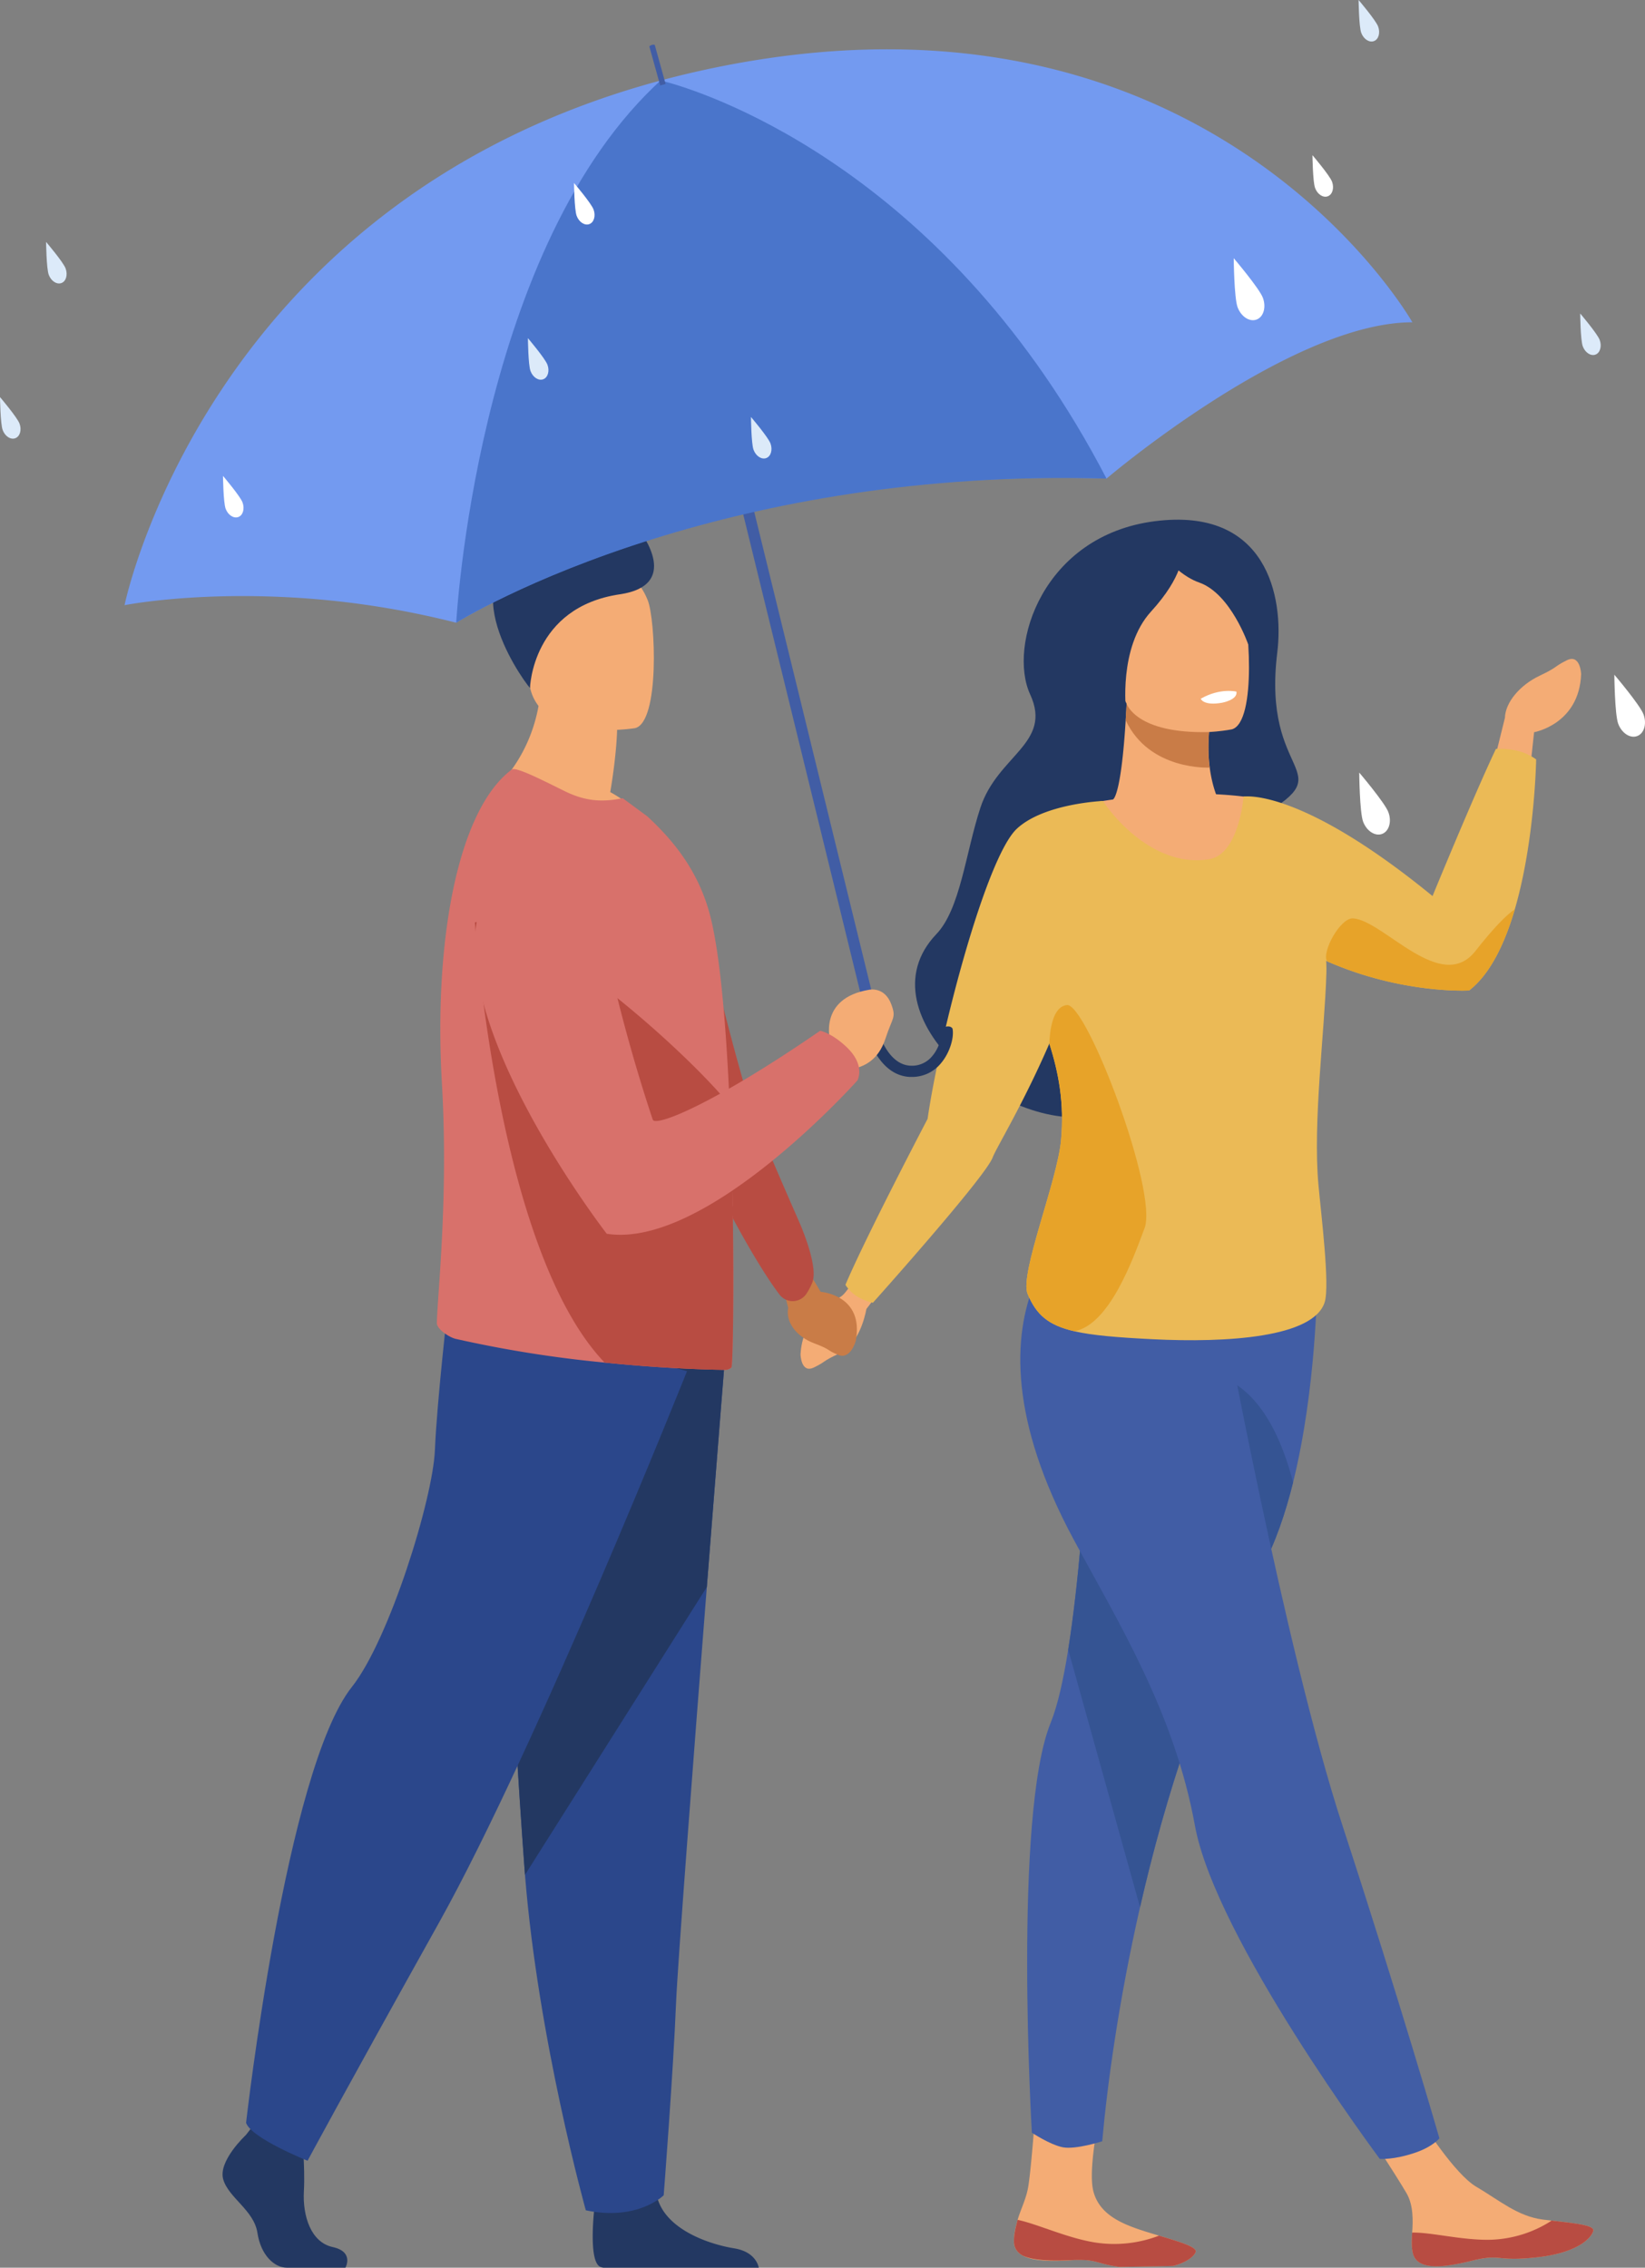 <svg xmlns="http://www.w3.org/2000/svg" viewBox="0 0 1241.35 1710.84"><rect x="0" y="0" width="1241.35" height="1710.84" fill="#808080" stroke="none"/><defs><style>.cls-1{fill:#f4ac75;}.cls-2{fill:#415da5;}.cls-3{fill:#b84c42;}.cls-4{fill:#355493;}.cls-5{fill:#233862;}.cls-6{fill:#ebba56;}.cls-7{fill:#e7a329;}.cls-8{fill:#fff;}.cls-9{fill:#2b478b;}.cls-10{fill:#c97c47;}.cls-11{fill:#d8716b;}.cls-12{fill:#739af0;}.cls-13{fill:#4a75cb;}.cls-14{fill:#dceaf9;}</style></defs><g id="Capa_2" data-name="Capa 2"><g id="Layer_1" data-name="Layer 1"><path class="cls-1" d="M765.11,1691.18c.11,5,2.64,8.43,6.89,10.67a.11.11,0,0,0,.07,0c7.86,4.14,21.53,4.31,36.37,3.39,1.91-.12,3.62-.2,5.14-.23h2.11c12.2.07,13.28,3.14,29.26,5.25l40.3-.75c11-2.8,15.84-7.66,17-10.42,1.5-3.79-12.24-7.81-27.61-12.42-.74-.21-1.48-.45-2.24-.66l-6.15-1.87c-18.3-5.71-36.34-12.55-41.15-30.87-5.09-19.44,8.13-74.19,8.13-74.19l-50.59-4.52s-3.81,57.05-6.65,74.86c-1.53,9.51-5.69,17.13-8.05,25.29-.17.58-.33,1.15-.48,1.72C766.21,1681.24,765,1686.14,765.11,1691.18Z"/><path class="cls-2" d="M778.67,1609s13.6,9.06,23.31,11,29.78-4.53,29.78-4.53c3.64-40.8,12.1-104.6,28.53-176.59,18.71-82,47.77-174.53,91.9-255.89,10.13-18.7,17.81-41.29,23.61-64.69,17.55-70.7,18.07-148.76,18.07-148.76L826.58,949.91s-2.07,111.61-10.77,211.44c-2.6,29.9-5.8,58.74-9.72,83.21-3.72,23.18-8.07,42.45-13.17,55C764.43,1369.45,778.67,1609,778.67,1609Z"/><path class="cls-1" d="M1066,1699.26c2.81,14,22.8,11.69,45.13,6.23s17,1,48.82-2.49,41.41-15.37,42.38-20.1c.87-4.19-14.84-5.67-31.68-7.61-2.12-.24-4.25-.5-6.38-.76-19-2.39-33-14.66-50.23-24.74-16.36-9.55-40.78-48.45-40.78-48.45l-43.6,3.45s22.88,34.75,31.73,49.85c5.2,8.89,4.92,20.64,4.27,29.71C1065.33,1689.28,1065,1694.32,1066,1699.26Z"/><path class="cls-3" d="M1111.13,1705.49c22.34-5.46,17,1,48.82-2.49s41.41-15.37,42.38-20.1c.87-4.19-14.84-5.67-31.68-7.61l-.16.32a89.55,89.55,0,0,1-45.52,14.15c-21.57.53-44.41-5.65-59.31-5.41-.33,4.93-.65,10,.34,14.91C1068.81,1713.29,1088.8,1711,1111.13,1705.49Z"/><path class="cls-4" d="M806.09,1244.56l54.2,194.32c18.71-82,47.77-174.53,91.9-255.89,10.13-18.7,17.81-41.29,23.61-64.69-7.1-27-25.21-81-71.52-82.93-39.38-1.6-71.07,72.48-88.47,126C813.21,1191.25,810,1220.09,806.09,1244.56Z"/><path class="cls-3" d="M845,1710.28c-16-2.11-17.06-5.18-29.26-5.25h-2.11c-1.55,0-3.26,0-5.16.14-14.55.69-28,.38-36.35-3.3a.11.11,0,0,1-.07,0c-4.25-2.24-6.78-5.65-6.89-10.67s1.1-9.94,2.3-14.73c.15-.57.31-1.14.48-1.72,15.25,3.25,36.57,13.44,57.9,17a94.28,94.28,0,0,0,48.8-5.08c15.37,4.61,29.12,8.63,27.61,12.42-1.11,2.76-5.93,7.62-17,10.42Z"/><path class="cls-2" d="M921.54,981.85s47.48,260.7,91.5,395.37,73.16,236,73.16,236-4.73,6.12-17.56,10.62c-16.75,5.87-27.43,4.92-27.43,4.92s-124-166.07-139.52-251.53S843.9,1224,810.18,1161.41c-48.34-89.78-46.47-153.16-28.92-194.66C799,924.73,921.54,981.85,921.54,981.85Z"/><path class="cls-1" d="M1155.15,575.76l2.5-23.34s34.07-5.95,35.51-43.86c0,0-.55-15.56-10.91-10.37s-5.82,4.66-20.56,11.68-25.73,20-26.06,31.74l-6.8,27.48Z"/><path class="cls-1" d="M653.33,952.17,643.56,968c-5.08,5.83-6.44,9.09-10.46,11.07-9.7,4.77-27.62,17-29,42.77,0,0,.3,14.57,10.07,9.85s5.5-4.29,19.38-10.65,19-26.59,20.25-33.49l11.33-14.87Z"/><path class="cls-5" d="M963.84,492.4c5.18-42.3-8-110-92.46-99.17s-111,93.78-94,130.67-24.51,45.79-37.55,85.47c-11.2,34.08-15.11,76.39-33.24,95.38C648.15,766,762.7,860.14,831.76,840.28c125.79-36.16,142-41.56,137.53-140.39C967,649.25,927.6,629.63,952.62,615,1013,579.58,952.12,588.11,963.84,492.4Z"/><path class="cls-1" d="M787.82,613.53a484.79,484.79,0,0,1,52-10.36h0s7.13-1.4,10.52-76.29L913.11,546s-4.75,27.65,4.54,53.22c16.68.84,26.4,2.57,27.63,2.57,0,0,53.73,116.12,45.12,169.32s-6,203.49-6,203.49l-186.88-2.32a462.72,462.72,0,0,1,23.78-82.65C838.52,845.85,787.82,613.53,787.82,613.53Z"/><path class="cls-1" d="M929.51,550.27s-75.2,15.1-83.88-31.87S821.39,441.74,869,430.11s60.31,4.56,67,19.54S948.85,545.13,929.51,550.27Z"/><path class="cls-6" d="M800.69,860.14c-2.74,30.75-31.47,101-25.25,116,6.51,15.72,15.56,23.69,35.36,28.23,13.65,3.15,32.4,4.66,58.94,6,56.3,2.8,121.72-1.29,129.93-28.05,3.93-12.85-2.67-65.54-4.75-88.48-4.32-47.48,4.72-115.62,6-159.71,1.09-36.77-21.09-120.46-21.09-120.46s-8-10.46-41.41-12.64c0,0-3.3,43.47-26,47.21-39.22,6.48-70.83-29.46-80.06-43.92,0,0-45,11.37-58.27,26.44-12.52,14.27,4.61,120,8.42,130.13,3.29,8.71,6.39,17.2,9.1,25.73C798.82,809.11,803.2,832,800.69,860.14Z"/><path class="cls-5" d="M892,418.38s1.32,15.93-23.41,43-18.84,75.23-18.84,75.23-41.68-78.34-19.44-103.36S892,418.38,892,418.38Z"/><path class="cls-5" d="M862.53,397.65S899.91,385.14,937,421.7c16,15.74,13.57,46.7,5,64.67,0,0-13.15-38.5-37.08-46.89S862.53,397.65,862.53,397.65Z"/><path class="cls-6" d="M938.46,601s25.82,104.73,40.92,113.25a246.8,246.8,0,0,0,22.08,11c57,25,107.17,22,107.17,22,16-12.38,27-35.68,34.5-61.32,15.12-51.77,16.09-113,16.09-113a41.34,41.34,0,0,0-12.58-6.09,56.47,56.47,0,0,0-17.81-1.81c-16.86,35.57-47.81,111-47.81,111C980.22,593.56,938.46,601,938.46,601Z"/><path class="cls-6" d="M832.4,604.29s-44.44,1.76-65.06,20.94c-23.3,21.69-58,154.3-67.36,218.89,0,0-47,89.65-62,125.22a28.46,28.46,0,0,0,8.41,8.52,40.73,40.73,0,0,0,12.3,5s84.87-94.72,90.44-109.7S838.1,729.26,832.4,604.29Z"/><path class="cls-7" d="M775.44,976.13c6.51,15.72,15.56,23.69,35.36,28.23,26.47-5.09,43.92-53.79,52.91-77.75C874.07,899,820.11,757,805.22,758.27c-11.07,1-13,19.65-13.38,28.89,7.16,22.52,11.36,44.82,8.85,73C798,890.89,769.22,961.17,775.44,976.13Z"/><path class="cls-7" d="M1001.46,725.28c57,25,107.17,22,107.17,22,16-12.38,27-35.68,34.5-61.32-6.19,4.16-15.93,13.92-29.73,31.52-25.93,33-69.28-23-92.26-24.61C1011.44,692.2,997.14,718.33,1001.46,725.28Z"/><path class="cls-8" d="M906.08,527.16s2,5.57,16.17,3c0,0,11.89-2.12,10.79-8.38C933,521.82,920.92,518.68,906.08,527.16Z"/><g id="man"><path class="cls-5" d="M185.48,1610.82s-21.14,19.6-17,33.51,23.2,23.21,25.78,40.22,12.89,26.29,22.17,26.29h44.24s6.83-12-9.66-15.58-22.72-23.6-21.69-42.16-1.55-43.31-1.55-43.31l-35.06-8.25Z"/><path class="cls-5" d="M572.61,1710.84H455.24a10.17,10.17,0,0,1-2.41-.71c-7.84-3.91-5.39-33.88-4.43-43.16.18-1.73.31-2.73.31-2.73s41.25-33,46.92-7.73c.18.79.37,1.57.61,2.32,7.13,23.64,39.16,34.37,57.64,37.38C568,1698.5,571.69,1706.74,572.61,1710.84Z"/><path class="cls-9" d="M547,1025.23s-6.26,78.15-13.62,172.09c-10,127.62-22,284.38-23.23,314.07-2.06,51.57-9.31,144.83-9.31,144.83s-19.58,19.6-58.77,11.34c0,0-35.94-128.53-45.91-253.11-.16-2-.31-4.1-.47-6.16C386.43,1281.46,372,1014.4,372,1014.4Z"/><path class="cls-5" d="M547,1025.23s-6.26,78.15-13.62,172.09L396.18,1414.45c-.16-2-.31-4.1-.47-6.16C386.43,1281.46,372,1014.4,372,1014.4Z"/><path class="cls-9" d="M518.42,1034.51s-112.91,283-187.15,416.05-99.17,179.6-99.17,179.6-42.54-17-46.41-28.62c0,0,30.13-266.25,79.85-328.85,28.09-35.37,61.09-141.52,62.64-178.64s10.05-110.58,10.05-110.58Z"/><path class="cls-10" d="M611.9,962.25l7.36,12.36s33.07,2.21,26.52,37c0,0-3.84,14.39-13.19,10.6s-4.87-3.73-18.24-8.77-21.68-16-19.55-26.74l-2.88-11Z"/><path class="cls-1" d="M460.51,597.6c5-29.64,5.17-47.2,5.17-47.2L408.4,504.23c2.13,63.48-38.55,94-38.55,94s76.34,37.58,120.46,23.67A105.63,105.63,0,0,0,460.51,597.6Z"/><path class="cls-1" d="M479.18,549.35s-72.88,12.1-79.72-33.4-20.86-74.58,25.39-84.23,57.91,6.34,63.89,21S498,545,479.18,549.35Z"/><path class="cls-5" d="M399.94,519.09s1.47-61,67.87-70.73c45.49-6.7,17.94-44.7,12.74-50.72,0,0-34.77,6.63-70.35,14.44C335.51,428.47,392.05,510,399.94,519.09Z"/><path class="cls-3" d="M613,967.59c5.05-13-10.54-47.16-10.54-47.16s-31.15-70.85-35-82.85c-18.54-57.39-47.35-184-47.35-184l-119,29.76S502.55,804.39,526.79,864.4c14.57,36.08,44.68,90.47,61.51,112.37a12.45,12.45,0,0,0,20.34-.86A47.6,47.6,0,0,0,613,967.59Z"/><path class="cls-11" d="M551.89,1031.73a7.09,7.09,0,0,1-4.64,1.77c-16.57-.22-50.15-1.33-91-5.52a896,896,0,0,1-112.46-17.9c-4.64-1.1-14.36-7.29-14.14-12.15.67-23.86,8.84-95.45,3.76-181.84-6-105.61,11.69-204.81,52.79-235.52,3.09-2.21,22.11,7.51,39.56,16.12,16.13,8,28.89,8.6,44.14,5.51l18.61,13.72c18.56,17.23,38.89,40.65,47.73,76.22,7.51,30.27,11.93,84.84,14.36,141.41,1.1,25.62,2,51.48,2.21,76v.88c.22,2.43.22,5.09.22,7.52C553.88,980.91,553,1030.85,551.89,1031.73Z"/><path class="cls-3" d="M551.89,1031.73a7.09,7.09,0,0,1-4.64,1.77c-16.57-.22-50.15-1.33-91-5.52-81.3-84.85-97.87-332.08-97.87-332.08,37.11-9.28,153.33,90.36,192.22,137.65,1.1,25.62,2,51.48,2.21,76l.43.88c-.22,2.87.34,3.81.34,3.81.22.89-.55,2.82-.55,3.71C553.88,980.91,553,1030.85,551.89,1031.73Z"/><polygon class="cls-2" points="655.19 773.23 650.31 753.32 530.35 263.54 538.62 261.52 658.64 751.49 663.51 771.38 663.53 771.46 655.19 773.23"/><path class="cls-12" d="M1065.82,243.16c-92.12-.1-230.8,117.9-230.8,117.9-303.27-9.52-490.75,108.75-490.75,108.75a651.81,651.81,0,0,0-131-19.41C141.62,447.09,94,456.58,94,456.58s61-300.27,398.74-394.26c.77-.21,1.54-.44,2.32-.64,3-.83,6-1.63,9.1-2.43q15.69-4.08,32.18-7.56C912.51-27.43,1065.82,243.16,1065.82,243.16Z"/><path class="cls-13" d="M835,361.08C694,356.94,578,380.19,494.2,406.23c-96.28,29.94-149.93,63.58-149.93,63.58S359,194.86,493.47,65.46c1.25-1.2,2.5-2.39,3.78-3.57l1.26-1.17s2.23.5,6.38,1.68C540.38,72.5,716.36,132.72,835,361.08Z"/><path class="cls-2" d="M502.28,63.35l-4.09,1.14L490,35a4.41,4.41,0,0,1,1.88-1.08,3.51,3.51,0,0,1,2.21-.06Z"/><path class="cls-5" d="M649.55,756l3.71,20.14,0,.08c.34,1.44,8.24,35,33.29,36.26.47,0,.93,0,1.4,0a28,28,0,0,0,22.09-10.29c7.07-8.31,10.05-20.05,8.75-26.16,0,0-.94-2.2-4.81-1.52s-3.52,3.29-3.52,3.29c.61,2.92-1.26,12.23-6.9,18.87A19.65,19.65,0,0,1,687,804c-18.21-.88-25-28-25.37-29.56l-3.71-20.16A22.92,22.92,0,0,0,649.55,756Z"/><path class="cls-1" d="M613,798.3l13.58-12.58s-9.61-32.5,29.26-39c0,0,11.72-2.71,16.79,11.06,3.78,10.26.9,9.48-4.38,25.6s-15.6,21.72-27.62,23.61l-12.19,7.32Z"/><path class="cls-11" d="M618.88,777.67s8,1.26,19.26,11.6c15.61,14.33,8.84,25.92,8.84,25.92S533.37,942.58,457.87,930.81c0,0-129.75-167.44-93-253,33.27-77.4,66.76-72.58,72.86-70.94a7.78,7.78,0,0,1,1,.31S449,713.86,492.55,844.65C494.5,850.5,538.39,833.09,618.88,777.67Z"/></g><path class="cls-14" d="M14.74,319.61c1.77,4.75.34,9.67-3.19,11S3.73,329.13,2,324.37s-2-24.78-2-24.78S13,314.86,14.74,319.61Z"/><path class="cls-14" d="M46.38,213.53c-3.53,1.32-7.83-1.47-9.6-6.22s-2-24.78-2-24.78,13,15.26,14.73,20S49.91,212.22,46.38,213.53Z"/><path class="cls-8" d="M179.88,390.05c-3.53,1.32-7.83-1.47-9.6-6.22s-2-24.78-2-24.78,13,15.27,14.74,20S183.4,388.74,179.88,390.05Z"/><path class="cls-8" d="M1047.7,612.75c2.65,7.09.52,14.43-4.75,16.4s-11.69-2.2-14.33-9.29-2.92-37-2.92-37S1045.06,605.65,1047.7,612.75Z"/><path class="cls-8" d="M948.24,241.08c-5.27,2-11.69-2.19-14.33-9.29s-2.92-37-2.92-37,19.36,22.79,22,29.88S953.51,239.12,948.24,241.08Z"/><path class="cls-8" d="M1235.46,555.32c-5.27,2-11.69-2.2-14.33-9.29s-2.92-37-2.92-37,19.36,22.79,22,29.88S1240.73,553.35,1235.46,555.32Z"/><path class="cls-14" d="M413.11,275.14c1.77,4.75.35,9.67-3.18,11s-7.83-1.47-9.6-6.22-1.95-24.78-1.95-24.78S411.34,270.39,413.11,275.14Z"/><path class="cls-8" d="M444.76,169.06c-3.54,1.32-7.83-1.47-9.6-6.22s-2-24.78-2-24.78,13,15.27,14.74,20S448.28,167.75,444.76,169.06Z"/><path class="cls-14" d="M578.25,345.59c-3.53,1.31-7.83-1.47-9.6-6.23s-1.95-24.77-1.95-24.77,13,15.26,14.73,20S581.78,344.27,578.25,345.59Z"/><path class="cls-8" d="M1005.18,137.08c1.77,4.75.34,9.67-3.19,11s-7.82-1.47-9.59-6.23-2-24.78-2-24.78S1003.41,132.33,1005.18,137.08Z"/><path class="cls-14" d="M1036.82,31c-3.53,1.32-7.83-1.47-9.6-6.22s-2-24.78-2-24.78,13,15.26,14.74,20S1040.35,29.69,1036.82,31Z"/><path class="cls-14" d="M1204,267.52c-3.53,1.32-7.83-1.47-9.6-6.22s-1.95-24.78-1.95-24.78,13,15.27,14.73,20S1207.48,266.21,1204,267.52Z"/><path class="cls-10" d="M912.37,552.31c-55.38,1.37-62.18-21.45-62.18-21.45l-.76,12.43c17.82,38.37,63.45,35.8,63.45,35.8C911.11,569.15,912.37,552.31,912.37,552.31Z"/></g></g></svg>